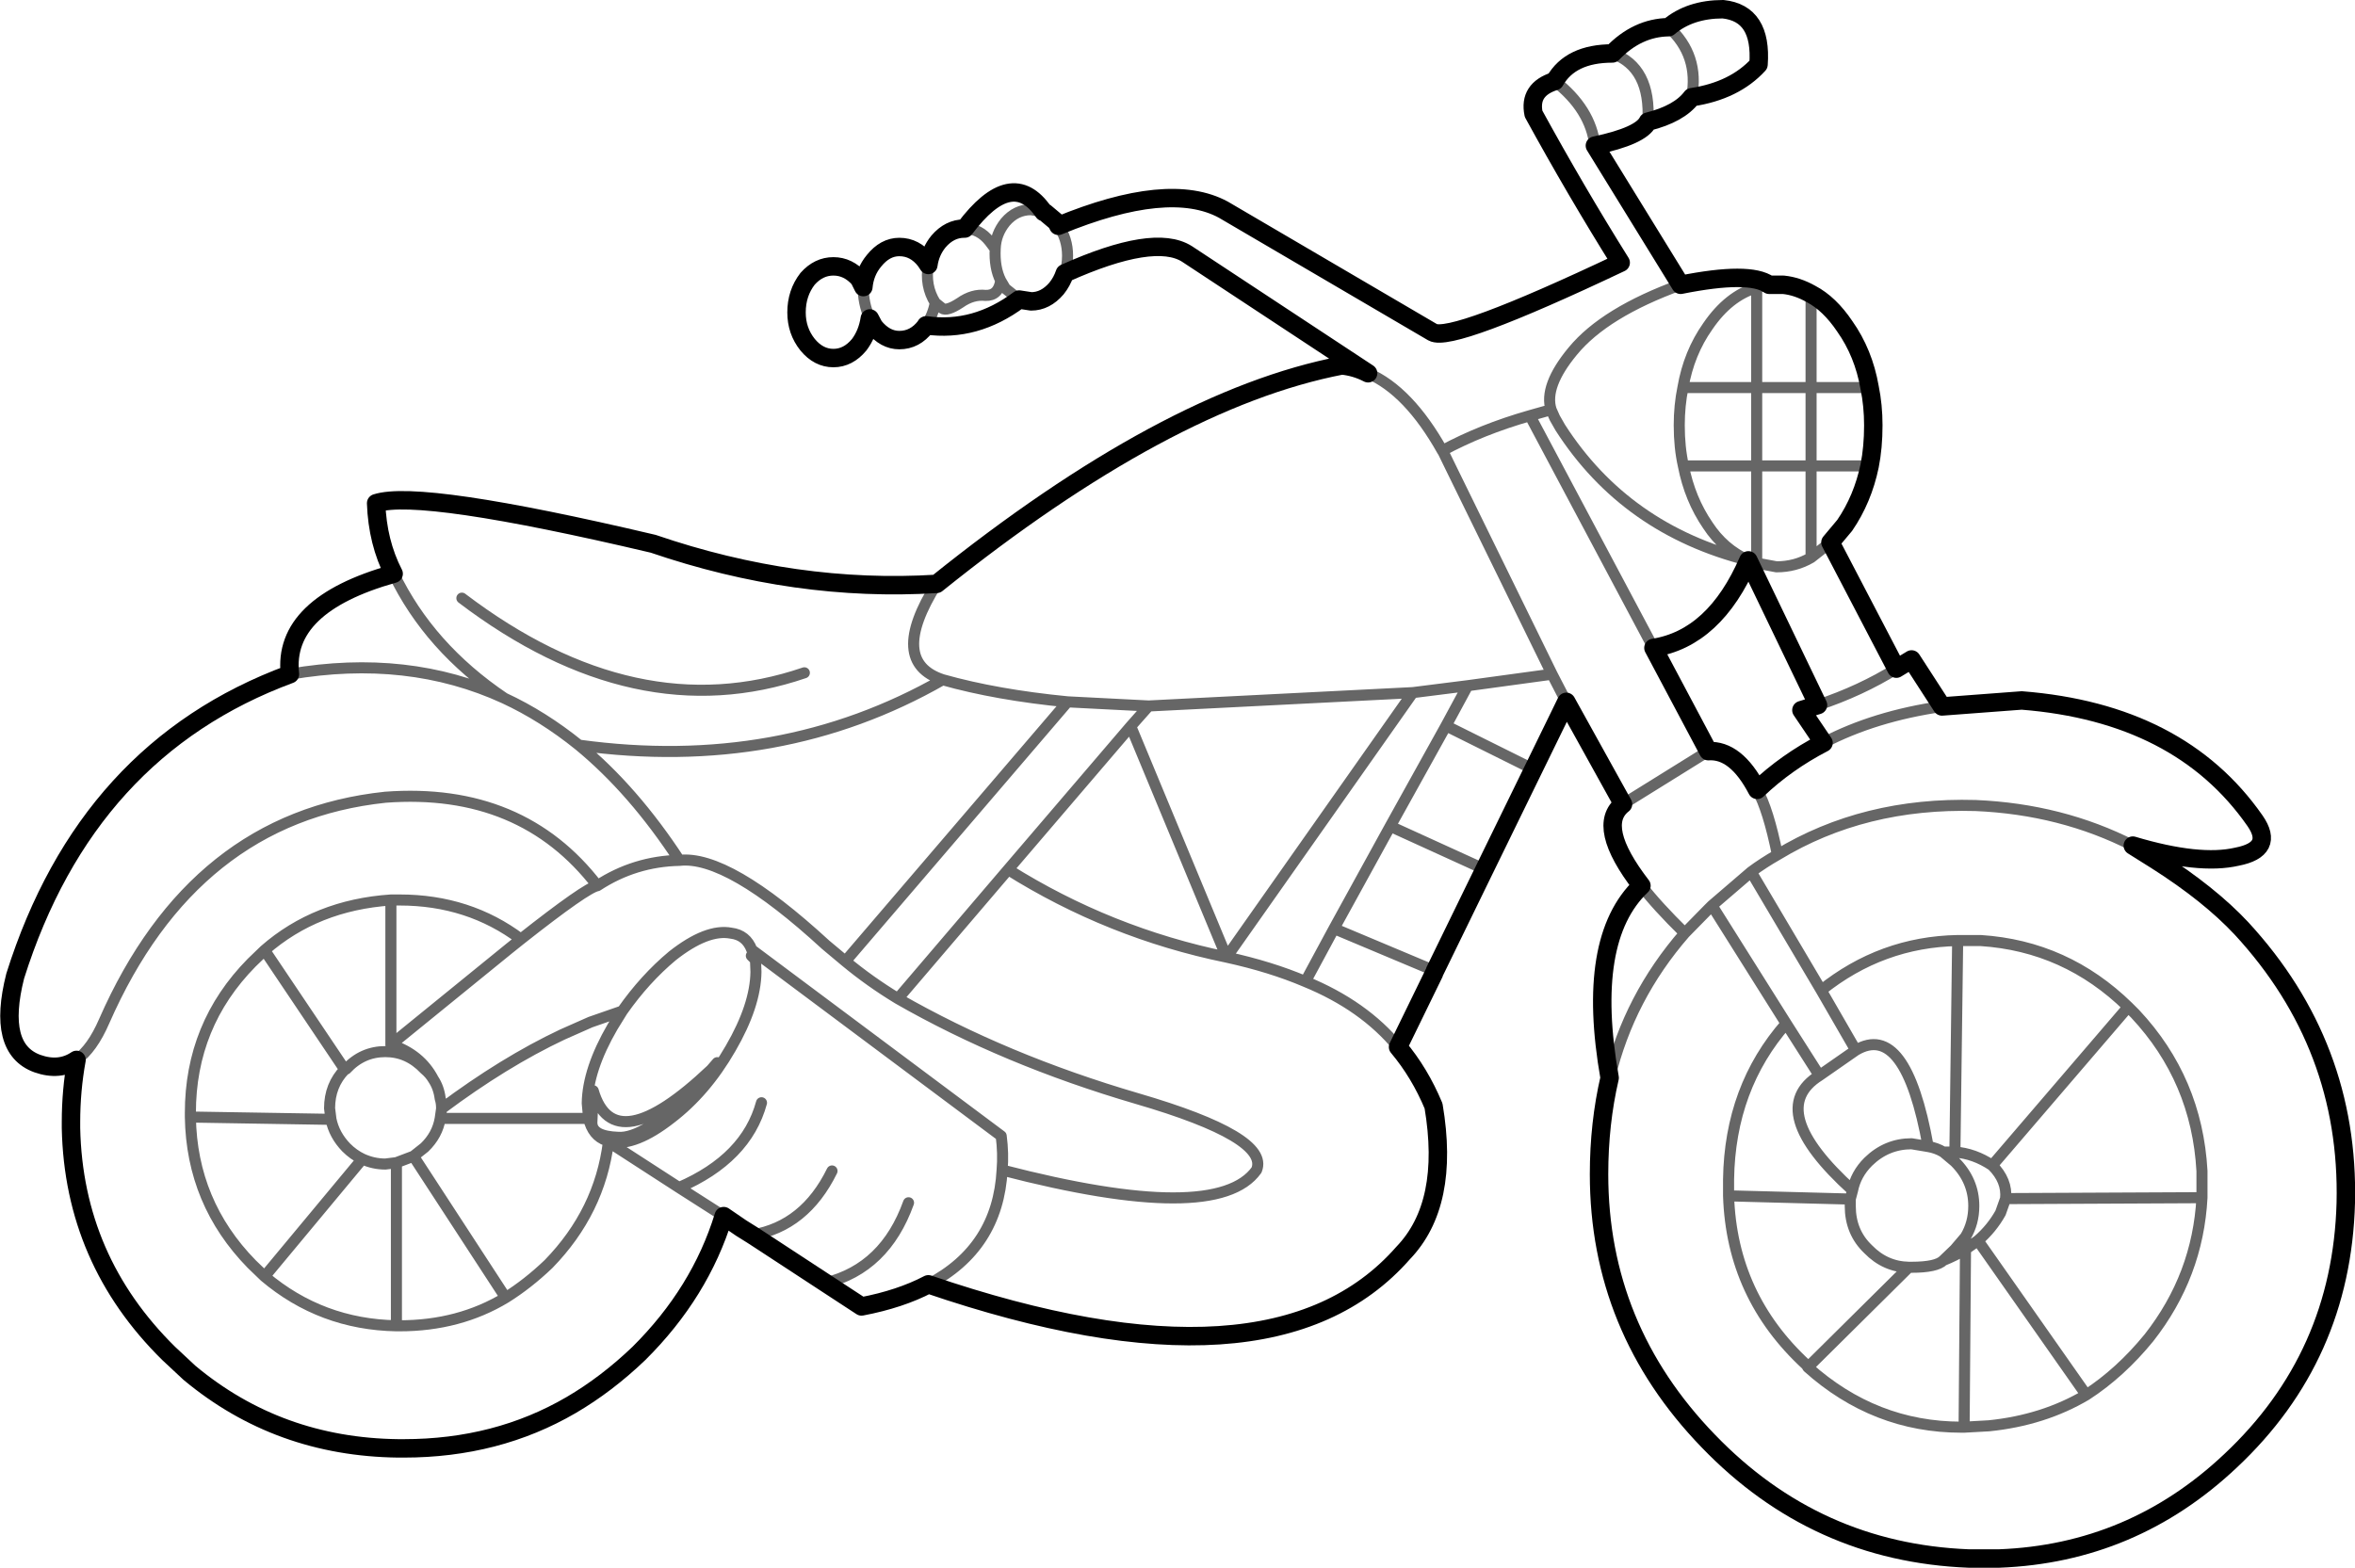 <?xml version="1.0" encoding="UTF-8" standalone="no"?>
<svg xmlns:xlink="http://www.w3.org/1999/xlink" height="170.1px" width="255.45px" xmlns="http://www.w3.org/2000/svg">
  <g transform="matrix(1.0, 0.0, 0.0, 1.0, 127.75, 85.05)">
    <path d="M-47.35 48.2 L-49.25 46.9 Q-51.8 55.2 -58.45 61.8 -61.95 65.15 -65.8 67.4 -73.85 72.1 -83.95 72.1 L-84.55 72.1 Q-97.55 71.95 -107.2 63.9 L-109.45 61.8 Q-119.75 51.65 -120.05 37.35 L-120.05 36.7 Q-120.05 33.25 -119.45 29.95 -121.3 31.2 -123.7 30.35 -128.1 28.75 -126.1 20.85 -118.35 -3.75 -96.3 -11.9 -97.15 -19.4 -85.05 -22.8 -86.8 -26.2 -86.95 -30.45 -82.15 -32.0 -56.9 -26.05 -41.4 -20.75 -26.15 -21.7 -1.2 -41.75 17.8 -45.4 19.3 -45.25 20.65 -44.55 L1.0 -57.5 Q-2.55 -59.75 -12.25 -55.4 -12.55 -54.5 -13.15 -53.75 -14.35 -52.35 -15.9 -52.35 L-17.2 -52.55 Q-21.95 -49.0 -27.3 -49.75 L-27.35 -49.65 Q-28.5 -48.15 -30.2 -48.15 -31.75 -48.15 -32.95 -49.65 L-33.4 -50.5 Q-33.65 -48.85 -34.55 -47.65 -35.75 -46.2 -37.35 -46.2 -38.95 -46.2 -40.15 -47.65 -41.35 -49.15 -41.35 -51.15 -41.35 -53.25 -40.15 -54.8 -38.95 -56.15 -37.35 -56.15 -35.75 -56.15 -34.55 -54.8 L-34.1 -53.9 Q-33.95 -55.55 -32.95 -56.75 -31.75 -58.25 -30.2 -58.25 -28.5 -58.25 -27.35 -56.75 L-27.05 -56.3 Q-26.85 -57.75 -25.95 -58.85 -24.75 -60.25 -23.15 -60.25 L-23.1 -60.25 Q-18.0 -67.05 -14.55 -62.05 L-14.5 -62.05 -14.4 -62.0 -13.15 -60.95 -12.95 -60.55 Q-0.95 -65.5 4.95 -62.3 L27.65 -49.0 Q29.7 -47.85 48.05 -56.55 43.2 -64.3 38.6 -72.7 38.05 -75.35 40.9 -76.25 42.6 -79.25 47.15 -79.25 49.85 -82.05 53.25 -82.1 55.55 -84.05 59.15 -84.05 63.4 -83.6 63.0 -78.05 60.4 -75.2 55.75 -74.5 54.4 -72.7 51.0 -71.85 50.25 -70.3 45.25 -69.25 L54.55 -54.15 Q62.05 -55.65 64.15 -54.15 L64.95 -54.15 65.7 -54.15 Q67.2 -54.0 68.7 -53.15 70.7 -52.1 72.35 -49.65 74.4 -46.75 75.05 -43.0 75.45 -41.05 75.45 -38.9 75.45 -36.5 75.05 -34.5 74.3 -30.9 72.35 -28.05 L70.8 -26.2 77.95 -12.5 79.6 -13.5 82.9 -8.4 91.55 -9.05 Q108.7 -7.7 116.85 4.0 119.0 7.1 114.9 7.9 110.8 8.85 103.6 6.7 L106.15 8.3 Q111.9 11.95 115.4 15.7 127.1 28.4 126.7 45.45 126.25 62.15 114.2 73.45 103.55 83.5 89.1 84.05 L85.8 84.05 Q69.2 83.4 57.55 71.3 45.7 59.05 45.7 42.35 45.7 36.85 46.85 31.9 44.2 16.85 50.3 11.05 45.3 4.55 48.3 2.2 L42.15 -8.9 41.25 -7.05 32.8 10.25 27.9 20.3 M27.8 20.55 L23.9 28.55 Q26.25 31.35 27.75 34.95 29.55 45.6 24.45 50.9 10.3 67.05 -27.05 54.3 -30.1 55.9 -34.3 56.7 L-38.2 54.15 -45.15 49.6 -46.15 48.95 -47.35 48.2 M70.05 -4.45 L67.65 -8.0 69.45 -8.55 61.9 -24.25 Q58.25 -15.8 51.6 -14.75 L57.55 -3.55 Q60.55 -3.75 62.85 0.65 66.0 -2.35 70.05 -4.45" fill="none" stroke="#000000" stroke-linecap="round" stroke-linejoin="round" stroke-width="2.0"/>
    <path d="M27.9 20.3 L27.8 20.55 M-45.15 49.6 L-46.2 48.95 -47.35 48.2 M-46.15 48.95 Q-40.45 48.0 -37.5 42.0 M-33.4 -50.5 Q-34.15 -52.2 -34.1 -53.9 M-23.1 -60.25 Q-21.5 -60.25 -20.4 -58.85 L-19.8 -58.05 Q-19.75 -59.65 -18.7 -60.95 -17.55 -62.3 -15.9 -62.3 L-14.55 -62.05 M-17.2 -52.55 L-18.7 -53.75 -19.2 -54.6 Q-19.45 -52.95 -20.85 -53.0 -22.25 -53.15 -23.6 -52.2 -25.05 -51.25 -25.55 -51.6 L-26.3 -52.2 Q-26.55 -50.85 -27.3 -49.75 M-26.3 -52.2 Q-27.45 -54.05 -27.05 -56.3 M-12.95 -60.55 Q-11.95 -59.15 -11.95 -57.3 -11.95 -56.3 -12.25 -55.4 M-19.2 -54.6 Q-19.9 -56.0 -19.8 -58.05 M-119.45 29.95 Q-117.75 28.75 -116.45 25.75 -106.75 3.65 -85.95 1.45 -71.15 0.35 -62.95 11.05 -58.9 8.4 -54.05 8.3 -59.05 0.65 -64.95 -4.2 -68.85 -7.35 -73.05 -9.3 -83.5 -14.1 -96.3 -11.9 M-26.15 -21.7 Q-31.45 -13.25 -25.5 -11.3 -19.65 -9.65 -11.95 -8.9 L-3.15 -8.45 25.5 -9.9 31.45 -10.65 40.6 -11.9 29.75 -34.05 28.8 -36.0 28.7 -36.15 Q25.05 -42.65 20.65 -44.55 M-3.15 -8.45 L-5.1 -6.25 5.3 18.8 25.5 -9.9 M-25.5 -11.3 Q-43.15 -1.2 -64.95 -4.2 M-77.65 -20.15 Q-58.75 -5.8 -40.5 -12.05 M-73.05 -9.3 Q-81.2 -14.8 -85.05 -22.8 M55.75 -74.5 Q56.6 -79.05 53.25 -82.1 M54.55 -54.15 Q46.3 -51.15 42.85 -46.95 39.7 -43.15 40.5 -40.6 L40.9 -39.7 41.5 -38.65 Q48.6 -27.6 61.9 -24.25 59.2 -25.45 57.5 -28.05 55.55 -30.9 54.85 -34.5 54.4 -36.5 54.4 -38.9 54.4 -41.05 54.8 -43.0 55.45 -46.75 57.5 -49.65 59.75 -52.95 62.8 -53.85 L64.15 -54.15 M45.25 -69.25 Q44.8 -73.2 40.9 -76.25 M51.0 -71.85 Q51.35 -77.75 47.15 -79.25 M28.7 -36.15 Q32.95 -38.45 38.2 -39.95 L40.5 -40.6 M31.45 -10.65 L29.1 -6.3 38.45 -1.65 41.25 -7.05 M62.8 -53.85 L62.8 -43.0 68.7 -43.0 68.7 -53.15 M62.8 -43.0 L62.8 -34.5 68.7 -34.5 68.7 -43.0 75.05 -43.0 M75.05 -34.5 L68.7 -34.5 68.7 -24.55 70.8 -26.2 M70.05 -4.45 Q75.6 -7.35 82.9 -8.4 M42.15 -8.9 L40.6 -11.9 M68.7 -24.55 Q67.0 -23.55 64.95 -23.55 L62.8 -23.95 62.1 -24.15 61.9 -24.25 M69.45 -8.55 Q74.1 -10.1 77.95 -12.5 M54.8 -43.0 L62.8 -43.0 M62.8 -23.95 L62.8 -34.5 54.85 -34.5 M38.2 -39.95 L51.6 -14.75 M103.6 6.7 Q95.85 2.75 86.55 2.35 74.45 2.0 65.05 7.7 63.55 8.55 62.2 9.55 L69.8 22.4 Q76.35 17.15 84.6 17.0 L87.1 17.0 Q96.35 17.6 103.1 24.2 L103.85 24.95 Q110.55 32.1 111.1 42.0 L111.1 44.9 Q110.65 53.35 105.35 60.1 102.25 63.9 98.55 66.3 93.9 69.05 88.0 69.65 L85.3 69.8 85.0 69.8 Q75.6 69.8 68.35 63.3 L68.2 63.05 Q60.1 55.6 59.75 44.7 L59.75 42.9 Q59.9 32.95 66.0 26.0 L57.95 13.2 57.5 13.65 55.0 16.2 Q48.95 23.15 46.85 31.9 M69.8 22.4 L73.55 28.9 Q78.95 25.7 81.4 39.35 82.3 39.5 83.05 39.95 L84.3 39.95 84.6 17.0 M83.05 39.95 L84.3 41.0 Q86.35 43.05 86.35 45.8 86.35 47.65 85.45 49.15 L85.45 50.5 86.8 49.55 Q88.3 48.25 89.25 46.55 L89.8 45.0 Q90.0 43.05 88.35 41.4 86.4 40.1 84.3 39.95 M89.8 45.0 L111.1 44.9 M88.35 41.4 L103.1 24.2 M86.8 49.55 L98.55 66.3 M85.45 49.15 L84.3 50.5 83.05 51.7 Q84.3 51.2 85.45 50.5 L85.3 69.8 M65.05 7.7 Q64.05 2.75 62.85 0.65 M50.3 11.05 Q51.95 13.2 55.0 16.2 M66.0 26.0 L69.6 31.65 73.55 28.9 M68.35 63.3 L79.3 52.45 Q76.75 52.4 74.9 50.5 72.95 48.65 72.95 45.8 L72.95 45.05 59.75 44.7 M72.95 45.05 L73.2 44.1 Q63.6 35.4 69.6 31.65 M73.2 44.1 Q73.55 42.35 74.9 41.0 76.9 39.05 79.6 39.05 L81.4 39.35 M57.95 13.2 L62.2 9.55 M38.45 -1.65 L33.25 9.25 32.8 10.25 M29.1 -6.3 L23.05 4.6 33.25 9.25 M5.3 18.8 Q10.1 19.85 13.85 21.45 L16.95 15.7 23.05 4.6 M13.85 21.45 Q20.2 24.05 23.9 28.55 M16.95 15.7 L27.9 20.3 M83.05 51.7 Q82.3 52.45 79.6 52.45 L79.3 52.45 M-62.95 11.05 Q-64.15 11.25 -71.25 16.85 L-72.5 17.85 -85.35 28.3 Q-82.15 29.35 -80.75 32.05 -80.15 32.95 -80.0 34.15 -79.85 34.6 -79.85 35.2 L-79.85 35.25 Q-73.1 30.2 -66.75 27.2 L-63.7 25.85 -60.25 24.65 Q-57.8 21.15 -54.8 18.65 -51.05 15.7 -48.45 16.2 -46.8 16.4 -46.2 18.0 L-19.15 38.2 Q-18.9 40.1 -19.05 41.9 4.25 47.95 8.55 41.9 10.0 38.35 -4.4 34.15 -18.75 29.95 -30.35 23.3 -33.4 21.45 -36.05 19.25 L-38.2 17.45 Q-48.8 7.7 -54.05 8.3 M5.3 18.8 Q-7.4 16.2 -18.4 9.3 L-30.35 23.3 M-46.2 18.0 L-45.95 18.65 Q-45.65 18.8 -45.75 19.05 L-45.8 19.1 -45.75 20.4 Q-45.8 24.05 -48.5 28.7 -51.2 33.4 -55.0 36.3 -58.85 39.3 -61.45 38.85 L-61.95 38.7 -61.75 38.85 -54.1 43.8 Q-46.8 40.65 -45.15 34.6 M-45.95 18.65 L-46.25 18.65 -45.8 19.1 -45.95 18.65 M-79.85 35.25 L-80.0 36.3 -63.9 36.3 -64.05 34.65 Q-64.0 31.0 -61.3 26.35 L-60.25 24.65 M-50.6 31.0 Q-61.15 41.0 -63.4 33.3 L-63.55 36.75 Q-63.55 38.25 -60.7 38.35 -57.95 38.55 -52.6 33.4 L-50.6 31.0 -49.95 30.25 M-61.95 38.7 Q-63.45 38.2 -63.9 36.3 M-46.2 48.95 L-46.15 48.95 M-54.1 43.8 L-49.25 46.9 M-61.75 38.85 Q-62.7 46.4 -68.25 52.1 -70.5 54.25 -72.9 55.75 -77.95 58.8 -84.4 58.8 L-84.75 58.8 Q-92.9 58.65 -99.05 53.45 L-100.45 52.1 Q-106.95 45.45 -107.1 36.15 L-107.1 35.7 Q-107.1 26.15 -100.45 19.4 L-99.05 18.05 Q-93.45 13.15 -85.35 12.6 L-84.4 12.6 Q-76.9 12.6 -71.25 16.85 M-19.05 41.9 Q-19.5 50.35 -27.05 54.3 M-38.2 54.15 Q-31.75 52.55 -29.2 45.45 M-99.05 18.05 L-90.35 31.0 -90.2 30.95 Q-88.45 29.05 -85.95 29.05 -83.5 29.05 -81.7 30.95 -81.1 31.45 -80.75 32.05 M-107.1 36.15 L-91.85 36.4 -92.0 35.2 Q-92.0 32.7 -90.35 31.0 M-72.9 55.75 L-82.9 40.4 -84.75 41.1 -84.75 58.8 M-80.0 36.3 Q-80.3 38.1 -81.7 39.45 L-82.9 40.4 M-99.05 53.45 L-88.45 40.7 Q-89.4 40.25 -90.2 39.45 -91.5 38.1 -91.85 36.4 M-84.75 41.1 L-85.95 41.25 Q-87.25 41.25 -88.45 40.7 M-85.35 28.3 L-85.35 12.6 M-5.1 -6.25 L-18.4 9.3 M-36.05 19.25 L-11.95 -8.9 M48.3 2.2 L57.55 -3.55" fill="none" stroke="#000000" stroke-linecap="round" stroke-linejoin="round" stroke-opacity="0.6" stroke-width="1.2"/>
  </g>
</svg>

